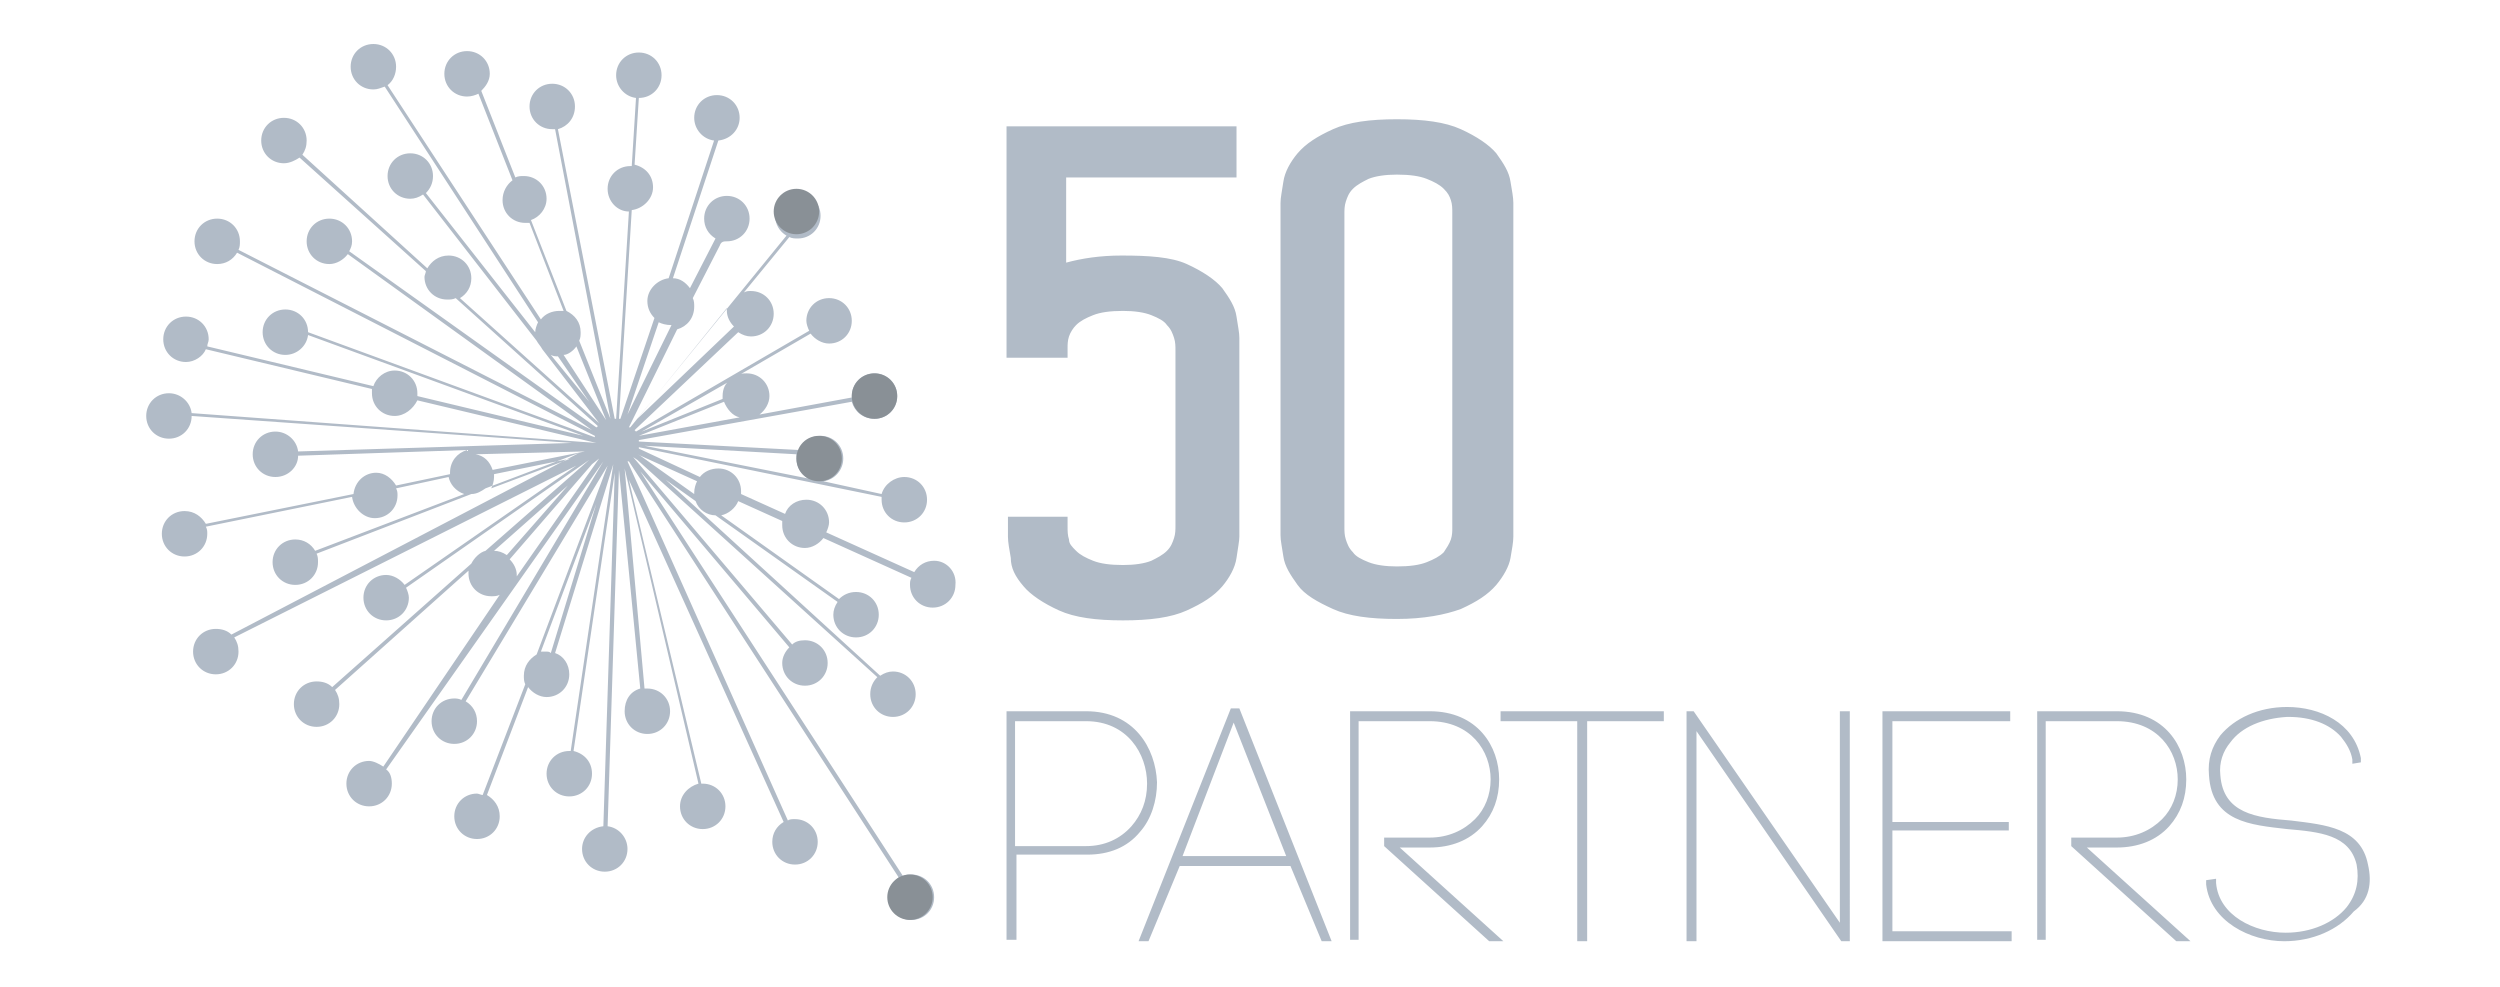 <svg xmlns="http://www.w3.org/2000/svg" version="1.1" id="Calque_1" x="0" y="0" viewBox="0 0 176.1 69.5" xml:space="preserve"><style>.st1{fill:#899096}</style><path d="M72.1 41.3c.5.6 1.4 1.2 2.5 1.7s2.6.7 4.5.7 3.4-.2 4.5-.7c1.1-.5 1.9-1 2.5-1.7.5-.6.9-1.3 1-2 .1-.7.2-1.2.2-1.5v-14c0-.4-.1-.8-.2-1.5s-.5-1.3-1-2c-.5-.6-1.4-1.2-2.5-1.7S80.9 18 79 18c-1.5 0-2.8.2-3.9.5v-6h12V8.9H70.9v16.3h4.3v-.7c0-.2 0-.5.1-.8.1-.3.3-.6.5-.8.3-.3.7-.5 1.2-.7.5-.2 1.2-.3 2.1-.3.8 0 1.5.1 2 .3.5.2.9.4 1.1.7.3.3.4.6.5.9.1.3.1.6.1.9V37c0 .3 0 .6-.1.9-.1.3-.2.6-.5.9-.3.3-.7.5-1.1.7-.5.2-1.2.3-2 .3-.9 0-1.6-.1-2.1-.3-.5-.2-.9-.4-1.2-.7-.3-.3-.5-.5-.5-.8-.1-.3-.1-.6-.1-.9v-.7H71v1.4c0 .4.1.9.2 1.5 0 .7.3 1.3.9 2zm30.8 1.6c1.1-.5 1.9-1 2.5-1.7.5-.6.9-1.3 1-1.9.1-.6.2-1.1.2-1.5V14.3c0-.4-.1-.9-.2-1.5-.1-.7-.5-1.3-1-2-.5-.6-1.4-1.2-2.5-1.7s-2.6-.7-4.5-.7-3.4.2-4.5.7c-1.1.5-1.9 1-2.5 1.7-.5.6-.9 1.3-1 2-.1.7-.2 1.1-.2 1.5v23.4c0 .4.1.8.2 1.5s.5 1.3 1 2 1.4 1.2 2.5 1.7 2.6.7 4.5.7 3.4-.3 4.5-.7zm-.6-27.2v21.5c0 .2 0 .5-.1.8-.1.3-.3.6-.5.9-.3.3-.7.5-1.2.7-.5.2-1.2.3-2.1.3-.8 0-1.5-.1-2-.3-.5-.2-.9-.4-1.1-.7-.3-.3-.4-.6-.5-.9-.1-.3-.1-.6-.1-.9v-22c0-.3 0-.6.1-.9.1-.3.2-.6.5-.9.3-.3.7-.5 1.1-.7.5-.2 1.2-.3 2-.3.9 0 1.6.1 2.1.3.5.2.9.4 1.2.7.3.3.4.5.5.8.1.3.1.6.1.9v.7zM76.5 50.1h-5.6v16.1h.7v-6h5c1.5 0 2.8-.5 3.7-1.6.8-.9 1.2-2.2 1.2-3.5-.1-2.4-1.6-5-5-5zm0 9.5h-5v-8.8h5c2.9 0 4.3 2.3 4.3 4.4 0 1.2-.4 2.2-1.1 3-.8.9-1.9 1.4-3.2 1.4zm10.2-9.7l-6.5 16.4h.7l2.2-5.3h7.8l2.2 5.3h.7l-6.5-16.4h-.6zm-3.4 10.4l3.6-9.4 3.7 9.4h-7.3zm17.4-.6c1.5 0 2.8-.5 3.7-1.5.8-.9 1.2-2 1.2-3.3 0-2.3-1.5-4.8-4.9-4.8h-5.6v16.1h.6V50.8h5c2.9 0 4.3 2.1 4.3 4.1 0 1.1-.4 2.1-1.1 2.8-.8.8-1.9 1.3-3.2 1.3h-3.2v.6l7.4 6.7h1l-7.3-6.6h2.1zm5-8.9h5.4v15.5h.7V50.8h5.4v-.7h-11.5zM129.6 65l-10.3-14.9h-.5v16.2h.7V51.5l10.2 14.8h.6V50.1h-.7zm3.7-6.5h8.2v-.6h-8.2v-7.1h8.3v-.7h-9v16.2h9.1v-.7h-8.4zm15.8 1.2c1.5 0 2.8-.5 3.7-1.5.8-.9 1.2-2 1.2-3.3 0-2.3-1.5-4.8-4.9-4.8h-5.6v16.1h.6V50.8h5c2.9 0 4.3 2.1 4.3 4.1 0 1.1-.4 2.1-1.1 2.8-.8.8-1.9 1.3-3.2 1.3h-3.2v.6l7.4 6.7h1l-7.3-6.6h2.1zm17.7 1.2c-.5-2.6-3-2.8-5.4-3.1-2.5-.2-4.8-.5-5-3.2-.1-.9.2-1.7.7-2.3.8-1.1 2.3-1.7 4-1.8h.1c1.6 0 2.9.5 3.7 1.4.4.5.7 1 .8 1.6v.3l.6-.1v-.3c-.5-2.5-2.9-3.6-5.2-3.6-2 0-3.7.8-4.7 2-.6.8-.9 1.7-.8 2.8.2 3.3 2.9 3.5 5.5 3.8 2.3.2 4.4.4 4.9 2.5.2 1.1 0 2.1-.7 3-.9 1.1-2.5 1.8-4.3 1.8-2.2 0-4.7-1.2-4.9-3.5v-.3l-.7.1v.3c.3 2.6 3.1 4 5.5 4 2 0 3.8-.8 4.9-2.1 1.1-.8 1.3-2 1-3.3zm-101-21.4c-.6 0-1.1.3-1.4.8l-6.2-2.8c.1-.2.2-.5.2-.7 0-.9-.7-1.6-1.6-1.6-.7 0-1.3.4-1.5 1l-3.1-1.4v-.2c0-.9-.7-1.6-1.6-1.6-.5 0-1 .2-1.3.6l-4.3-2v-.1L62.1 35v.2c0 .9.7 1.6 1.6 1.6.9 0 1.6-.7 1.6-1.6 0-.9-.7-1.6-1.6-1.6-.7 0-1.4.5-1.6 1.2l-4.1-.9c.8-.1 1.4-.8 1.4-1.6 0-.9-.7-1.6-1.6-1.6-.7 0-1.3.4-1.5 1L45 31.1V31l15-2.7c.2.7.8 1.2 1.6 1.2.9 0 1.6-.7 1.6-1.6 0-.9-.7-1.6-1.6-1.6-.9 0-1.6.7-1.6 1.6v.1l-6.5 1.2c.4-.3.7-.8.7-1.3 0-.9-.7-1.6-1.6-1.6-.2 0-.4 0-.5.1l5-2.9c.3.4.8.7 1.3.7.9 0 1.6-.7 1.6-1.6 0-.9-.7-1.6-1.6-1.6-.9 0-1.6.7-1.6 1.6 0 .2.1.5.2.7l-12.2 7.1-.1-.1 7.3-6.9c.3.2.6.3.9.3.9 0 1.6-.7 1.6-1.6 0-.9-.7-1.6-1.6-1.6-.2 0-.3 0-.5.1l3.2-3.9c.2.1.4.1.6.1.9 0 1.6-.7 1.6-1.6 0-.9-.7-1.6-1.6-1.6-.9 0-1.6.7-1.6 1.6 0 .6.3 1.1.8 1.4l-11 13.5h-.1l3.4-6.9c.7-.2 1.2-.8 1.2-1.6 0-.2 0-.4-.1-.6l1.9-3.7c.1-.3.3-.3.5-.3.9 0 1.6-.7 1.6-1.6 0-.9-.7-1.6-1.6-1.6-.9 0-1.6.7-1.6 1.6 0 .6.3 1.1.8 1.4l-1.8 3.5c-.3-.4-.7-.7-1.2-.7l3.2-9.7c.9-.1 1.5-.8 1.5-1.6 0-.9-.7-1.6-1.6-1.6-.9 0-1.6.7-1.6 1.6 0 .8.6 1.5 1.4 1.6l-3.2 9.7c-.8.1-1.5.8-1.5 1.6 0 .5.2.9.5 1.2l-2.4 7.1h-.1l.9-14.7c.8-.1 1.5-.8 1.5-1.6s-.5-1.4-1.3-1.6l.3-4.7c.9 0 1.6-.7 1.6-1.6 0-.9-.7-1.6-1.6-1.6-.9 0-1.6.7-1.6 1.6 0 .8.6 1.5 1.4 1.6l-.3 4.8h-.1c-.9 0-1.6.7-1.6 1.6 0 .9.7 1.6 1.5 1.6l-.9 14.6h-.1l-4-20.4c.7-.2 1.2-.8 1.2-1.6 0-.9-.7-1.6-1.6-1.6-.9 0-1.6.7-1.6 1.6s.7 1.6 1.6 1.6h.2L43 29.5 40.8 24c.1-.2.1-.4.1-.6 0-.7-.4-1.2-1-1.5l-2.5-6.4c.6-.2 1.1-.8 1.1-1.5 0-.9-.7-1.6-1.6-1.6-.2 0-.4 0-.6.1l-2.4-6.1c.3-.3.6-.7.6-1.2 0-.9-.7-1.6-1.6-1.6-.9 0-1.6.7-1.6 1.6 0 .9.7 1.6 1.6 1.6.3 0 .6-.1.8-.2l2.4 6.1c-.4.3-.7.8-.7 1.4 0 .9.7 1.6 1.6 1.6h.3l2.4 6.2h-.3c-.5 0-1 .2-1.3.6L27.3 6c.4-.3.6-.8.6-1.3 0-.9-.7-1.6-1.6-1.6-.9 0-1.6.7-1.6 1.6 0 .9.7 1.6 1.6 1.6.3 0 .5-.1.8-.2l10.8 16.6c-.1.2-.2.5-.2.7L30 13.6c.3-.3.5-.7.5-1.2 0-.9-.7-1.6-1.6-1.6-.9 0-1.6.7-1.6 1.6 0 .9.7 1.6 1.6 1.6.3 0 .6-.1.9-.3l8 10.3c.1.2.3.4.4.6l4 5.2-9.8-8.8c.5-.3.8-.8.8-1.4 0-.9-.7-1.6-1.6-1.6-.7 0-1.2.4-1.5.9l-8.8-8c.2-.3.3-.6.3-1 0-.9-.7-1.6-1.6-1.6-.9 0-1.6.7-1.6 1.6 0 .9.7 1.6 1.6 1.6.4 0 .8-.2 1.1-.4l8.9 8c0 .1-.1.3-.1.4 0 .9.7 1.6 1.6 1.6.2 0 .4 0 .6-.1l10 9s0 .1-.1.1L24.6 17.7c.1-.2.2-.4.2-.7 0-.9-.7-1.6-1.6-1.6-.9 0-1.6.7-1.6 1.6 0 .9.7 1.6 1.6 1.6.5 0 1-.3 1.3-.7l17.2 12.4-24.9-12.7c.1-.2.1-.4.1-.6 0-.9-.7-1.6-1.6-1.6-.9 0-1.6.7-1.6 1.6 0 .9.7 1.6 1.6 1.6.6 0 1.1-.3 1.4-.8l25.2 12.9v.1l-20.2-7.4c0-.9-.7-1.6-1.6-1.6-.9 0-1.6.7-1.6 1.6 0 .9.7 1.6 1.6 1.6.8 0 1.5-.6 1.6-1.4l19.4 7.1-11.7-2.8v-.2c0-.9-.7-1.6-1.6-1.6-.7 0-1.3.5-1.5 1.1l-11.7-2.8c0-.2.1-.3.1-.5 0-.9-.7-1.6-1.6-1.6s-1.6.7-1.6 1.6.7 1.6 1.6 1.6c.6 0 1.2-.4 1.4-.9l11.7 2.8v.3c0 .9.7 1.6 1.6 1.6.7 0 1.3-.5 1.6-1.1l12.6 3-28.5-2.1c-.1-.8-.8-1.4-1.6-1.4-.9 0-1.6.7-1.6 1.6 0 .9.7 1.6 1.6 1.6.9 0 1.6-.7 1.6-1.6l26.8 1.9-19.3.6c-.1-.8-.8-1.4-1.6-1.4-.9 0-1.6.7-1.6 1.6 0 .9.7 1.6 1.6 1.6.9 0 1.6-.7 1.6-1.5l11.9-.4c-.7.2-1.2.8-1.2 1.6v.1l-3.8.8c-.3-.5-.8-.9-1.4-.9-.8 0-1.5.6-1.6 1.5l-10.4 2.1c-.3-.5-.8-.9-1.5-.9-.9 0-1.6.7-1.6 1.6 0 .9.7 1.6 1.6 1.6s1.6-.7 1.6-1.6c0-.2 0-.3-.1-.5L24.8 35c.1.8.8 1.5 1.6 1.5.9 0 1.6-.7 1.6-1.6 0-.2 0-.3-.1-.5l3.7-.8c.1.5.5 1 1.1 1.2l-10.5 4c-.3-.5-.8-.8-1.4-.8-.9 0-1.6.7-1.6 1.6 0 .9.7 1.6 1.6 1.6.9 0 1.6-.7 1.6-1.6 0-.2 0-.4-.1-.6l10.9-4.2c.4 0 .7-.2 1-.4l6.6-2.5-24.5 12.8c-.3-.3-.7-.4-1.1-.4-.9 0-1.6.7-1.6 1.6 0 .9.7 1.6 1.6 1.6.9 0 1.6-.7 1.6-1.6 0-.4-.1-.7-.3-1l24.1-12.1-12.1 8.4c-.3-.4-.8-.7-1.3-.7-.9 0-1.6.7-1.6 1.6 0 .9.7 1.6 1.6 1.6.9 0 1.6-.7 1.6-1.6 0-.2-.1-.5-.2-.7l12.9-9-7.3 6.4c-.4.1-.8.5-1 .9l-9.8 8.7c-.3-.3-.7-.4-1.1-.4-.9 0-1.6.7-1.6 1.6s.7 1.6 1.6 1.6c.9 0 1.6-.7 1.6-1.6 0-.4-.1-.7-.3-1l9.4-8.4v.2c0 .9.7 1.6 1.6 1.6.2 0 .4 0 .6-.1L27 54c-.3-.2-.7-.4-1-.4-.9 0-1.6.7-1.6 1.6 0 .9.7 1.6 1.6 1.6.9 0 1.6-.7 1.6-1.6 0-.4-.1-.8-.4-1l15.3-21.7-10 16.8c-.2-.1-.4-.1-.5-.1-.9 0-1.6.7-1.6 1.6 0 .9.7 1.6 1.6 1.6.9 0 1.6-.7 1.6-1.6 0-.6-.3-1.1-.8-1.4l10-16.6-5 13.3c-.5.3-.9.8-.9 1.5 0 .2 0 .4.1.6L34 56c-.1 0-.3-.1-.4-.1-.9 0-1.6.7-1.6 1.6 0 .9.7 1.6 1.6 1.6.9 0 1.6-.7 1.6-1.6 0-.7-.4-1.2-.9-1.5l2.9-7.6c.3.4.8.7 1.3.7.9 0 1.6-.7 1.6-1.6 0-.7-.4-1.3-1-1.5l4.1-13.3-3 20.2h-.1c-.9 0-1.6.7-1.6 1.6 0 .9.7 1.6 1.6 1.6.9 0 1.6-.7 1.6-1.6 0-.8-.5-1.4-1.3-1.6l2.9-19.6-.8 24.9c-.9.1-1.5.8-1.5 1.6 0 .9.7 1.6 1.6 1.6.9 0 1.6-.7 1.6-1.6 0-.8-.6-1.5-1.4-1.6l.8-25.1 1.5 15.4c-.7.2-1.1.8-1.1 1.6 0 .9.7 1.6 1.6 1.6.9 0 1.6-.7 1.6-1.6 0-.9-.7-1.6-1.6-1.6h-.2L44 33l5.2 22.2c-.7.2-1.3.8-1.3 1.6 0 .9.7 1.6 1.6 1.6.9 0 1.6-.7 1.6-1.6 0-.9-.7-1.6-1.6-1.6h-.1l-5.1-21.4 10.9 24.1c-.5.3-.8.8-.8 1.4 0 .9.7 1.6 1.6 1.6.9 0 1.6-.7 1.6-1.6 0-.9-.7-1.6-1.6-1.6-.2 0-.4 0-.5.1L44.2 32.5h.1l19 29.3c-.4.3-.7.8-.7 1.4 0 .9.7 1.6 1.6 1.6.9 0 1.6-.7 1.6-1.6 0-.9-.7-1.6-1.6-1.6-.2 0-.4 0-.6.1L45.1 33.2l10.5 12.4c-.3.3-.5.7-.5 1.1 0 .9.7 1.6 1.6 1.6.9 0 1.6-.7 1.6-1.6 0-.9-.7-1.6-1.6-1.6-.4 0-.7.1-.9.3L44.6 32.2l.3.2 16.9 15.3c-.3.3-.5.7-.5 1.2 0 .9.7 1.6 1.6 1.6.9 0 1.6-.7 1.6-1.6s-.7-1.6-1.6-1.6c-.3 0-.6.1-.9.3L46.9 33.8l2.1 1.5c.2.6.8 1 1.4 1l8.6 6.1c-.2.3-.3.6-.3.9 0 .9.7 1.6 1.6 1.6.9 0 1.6-.7 1.6-1.6s-.7-1.6-1.6-1.6c-.5 0-.9.2-1.2.5l-8.3-5.9c.5-.1 1-.5 1.2-1l3.1 1.4v.3c0 .9.7 1.6 1.6 1.6.5 0 1-.3 1.3-.7l6.2 2.8c-.1.2-.1.3-.1.5 0 .9.7 1.6 1.6 1.6.9 0 1.6-.7 1.6-1.6.1-.9-.6-1.7-1.5-1.7zm-8.9-5.8l-11.5-2.3 10.7.6v.3c0 .6.3 1.1.8 1.4zm-11.9-3l6-2.4c.2.5.6 1 1.1 1.1L45 30.7zm5.9-2.8v.2l-5.7 2.3 6.3-3.6c-.4.1-.6.6-.6 1.1zm.8-4.9l-6.8 6.5 6.3-7.8v.2c0 .4.2.8.5 1.1zm-4.4-.1l-3.1 6.3 2.2-6.5c.2.1.5.2.9.2zm-6.7 1.5l2.1 5.2-3-4.6c.3 0 .7-.3.9-.6zm-1.3.7l2.2 3.2-2.7-3.3c.2.1.3.1.5.1zM33.5 32l7.7-.2-6.5 1.3c-.2-.6-.6-1-1.2-1.1zm1.3 1.4l5.4-1.1-5.6 2.1c.1-.2.2-.5.2-.8v-.2zm5.2.8l-4.3 4.9c-.3-.2-.6-.3-.9-.3l5.2-4.6zm-3.6 6.4v-.1c0-.4-.2-.8-.5-1.1l5.8-6.7.5-.4-5.8 8.3zm2.1 5.3h-.4L42 35.5 38.8 46c-.1-.1-.2-.1-.3-.1zm10.4-11.1l-3.8-2.7-.2-.1 4.2 1.9c-.1.2-.2.5-.2.8v.1z" fill="#b1bbc7"/><circle class="st1" cx="56.1" cy="14.9" r="1.6"/><circle class="st1" cx="61.6" cy="27.9" r="1.6"/><path class="st1" d="M56.1 32.3c0-.9.7-1.6 1.6-1.6s1.6.7 1.6 1.6c0 .9-.7 1.6-1.6 1.6s-1.6-.7-1.6-1.6z"/><circle class="st1" cx="64.1" cy="63.2" r="1.6"/></svg>